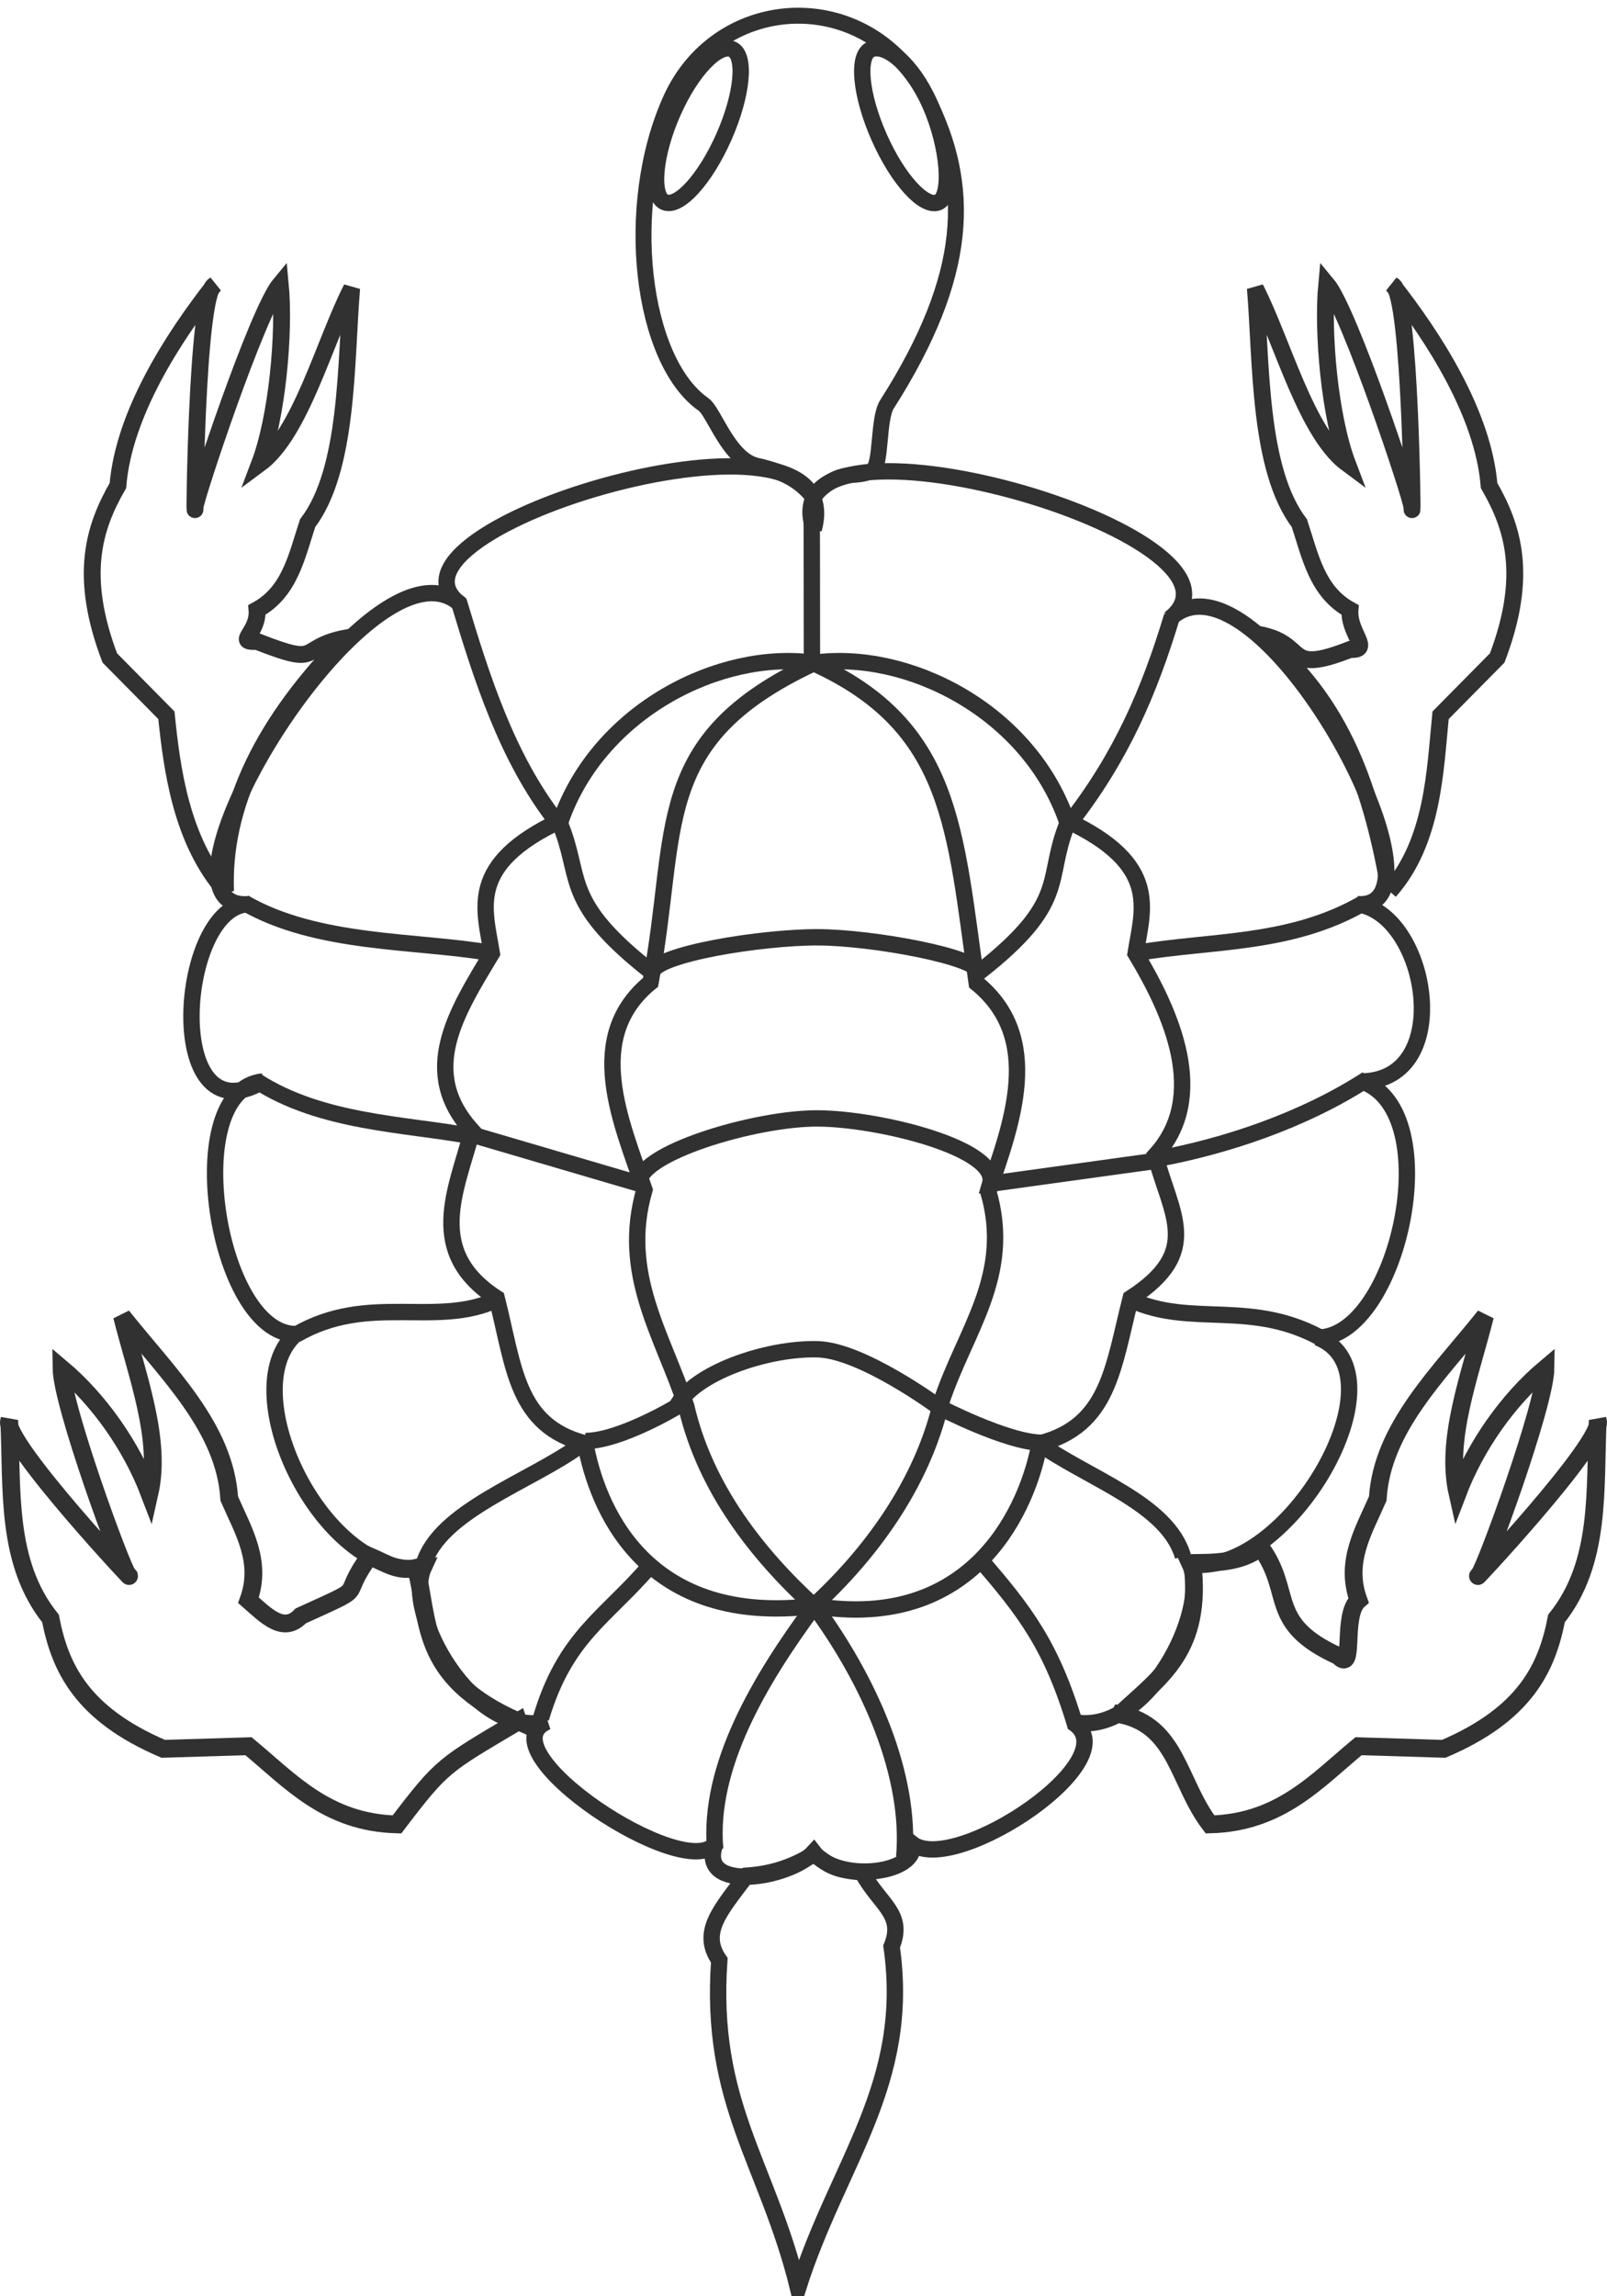 <?xml version="1.0" encoding="UTF-8" standalone="no"?>
<svg
   xmlns:dc="http://purl.org/dc/elements/1.1/"
   xmlns:cc="http://creativecommons.org/ns#"
   xmlns:rdf="http://www.w3.org/1999/02/22-rdf-syntax-ns#"
   xmlns:svg="http://www.w3.org/2000/svg"
   xmlns="http://www.w3.org/2000/svg"
   xmlns:xlink="http://www.w3.org/1999/xlink"
   xmlns:sodipodi="http://sodipodi.sourceforge.net/DTD/sodipodi-0.dtd"
   xmlns:inkscape="http://www.inkscape.org/namespaces/inkscape"
   height="505.742"
   width="354.025"
   version="1.0"
   id="svg2"
   sodipodi:version="0.32"
   inkscape:version="0.91 r13725"
   sodipodi:docname="tortue.svg"
   inkscape:export-filename="/Users/olivier/Desktop/Blason Rouge/Blason_Vide_3D.png"
   inkscape:export-xdpi="144"
   inkscape:export-ydpi="144"
   inkscape:output_extension="org.inkscape.output.svg.inkscape">
  <sodipodi:namedview
     inkscape:window-height="748"
     inkscape:window-width="1152"
     inkscape:pageshadow="2"
     inkscape:pageopacity="0.0"
     guidetolerance="10.0"
     gridtolerance="10.0"
     objecttolerance="10.0"
     borderopacity="1.0"
     bordercolor="#666666"
     pagecolor="#ffffff"
     id="base"
     showgrid="false"
     height="660px"
     inkscape:zoom="1.2960402"
     inkscape:cx="193.43059"
     inkscape:cy="307.08164"
     inkscape:window-x="117"
     inkscape:window-y="24"
     inkscape:current-layer="layer8"
     showguides="true"
     inkscape:guide-bbox="true"
     inkscape:window-maximized="0" />
  <desc
     id="desc4" />
  <defs
     id="defs6">
    <linearGradient
       id="linearGradient2893">
      <stop
         style="stop-color:white;stop-opacity:0.314;"
         offset="0"
         id="stop2895" />
      <stop
         id="stop2897"
         offset="0.19"
         style="stop-color:white;stop-opacity:0.251;" />
      <stop
         style="stop-color:#6b6b6b;stop-opacity:0.125;"
         offset="0.6"
         id="stop2901" />
      <stop
         style="stop-color:black;stop-opacity:0.125;"
         offset="1"
         id="stop2899" />
    </linearGradient>
    <radialGradient
       inkscape:collect="always"
       xlink:href="#linearGradient2893"
       id="radialGradient3163"
       gradientUnits="userSpaceOnUse"
       gradientTransform="matrix(1.353,0,0,1.349,-77.178,-84.247)"
       cx="221.445"
       cy="226.331"
       fx="221.445"
       fy="226.331"
       r="300" />
  </defs>
  <g
     inkscape:groupmode="layer"
     id="layer8"
     inkscape:label="Meubles"
     style="display:inline"
     transform="translate(-123.293,-59.63)">
    <path
       inkscape:connector-curvature="0"
       style="fill:none;fill-opacity:1;fill-rule:evenodd;stroke:#313131;stroke-width:3.605;stroke-linecap:butt;stroke-linejoin:miter;stroke-miterlimit:4;stroke-dasharray:none;stroke-opacity:1"
       d="m 287.719,472.759 c -5.686,7.579 -10.257,12.455 -5.966,18.608 -2.231,31.637 10.514,44.454 17.355,72.203 8.782,-27.638 24.933,-44.945 20.609,-75.204 2.95,-7.231 -2.594,-9.147 -6.508,-16.379 -7.541,-0.516 -7.844,-2.479 -10.716,-3.929 -5.568,3.369 -10.218,4.368 -14.774,4.701 z"
       id="f102"
       sodipodi:nodetypes="ccccccc" />
    <path
       style="fill:none;fill-opacity:1;fill-rule:evenodd;stroke:#313131;stroke-width:3.92;stroke-linecap:butt;stroke-linejoin:miter;stroke-miterlimit:4;stroke-opacity:1"
       d="m 370.064,437.211 c 12.515,2.502 12.743,14.982 19.797,24.242 15.43,-0.38 23.444,-9.544 32.713,-17.223 l 18.78,0.574 c 18.07,-7.713 22.746,-17.964 24.838,-28.705 9.9,-12.373 8.382,-28.353 9.087,-43.631 1.876,4.445 -30.505,38.812 -26.049,33.872 1.3,-1.442 14.427,-37.151 14.539,-45.354 -8.222,6.915 -15.381,17.041 -19.386,27.557 -2.687,-11.898 2.692,-25.707 6.058,-39.039 -10.116,12.688 -22.674,24.604 -23.626,40.187 -3.075,7.07 -7.336,13.858 -4.241,22.39 -3.837,3.352 -0.587,16.338 -4.424,12.303 -15.95,-7.273 -9.807,-13.971 -17.145,-23.964 -4.413,3.559 -10.597,3.39 -15.01,3.459 2.221,19.233 -6.931,24.936 -15.931,33.333 z"
       id="f301"
       inkscape:connector-curvature="0"
       sodipodi:nodetypes="cccccccccccccccc" />
    <path
       style="fill:none;fill-opacity:1;fill-rule:evenodd;stroke:#313131;stroke-width:3.512;stroke-linecap:butt;stroke-linejoin:miter;stroke-miterlimit:4;stroke-dasharray:none;stroke-opacity:1"
       d="m 278.271,148.701 c -13.746,-9.62 -17.813,-43.736 -7.201,-67.223 10.751,-23.794 43.948,-25.234 56.581,0 9.556,19.088 9.291,38.55 -8.968,67.223 -2.025,3.179 -1.143,13.453 -3.192,14.523 -4.222,2.205 -6.62,-1.028 -13.101,5.768 -2.408,-2.734 -5.087,-5.162 -12.378,-6.788 -6.186,-1.379 -9.393,-11.861 -11.74,-13.504 z"
       id="f101"
       sodipodi:nodetypes="ssssscss"
       inkscape:connector-curvature="0" />
    <path
       style="fill:none;fill-opacity:1;fill-rule:evenodd;stroke:#313131;stroke-width:3.712;stroke-linecap:butt;stroke-linejoin:miter;stroke-miterlimit:4;stroke-opacity:1"
       d="m 172.982,255.928 c -9.72,-10.988 -11.814,-26.784 -13.029,-38.762 l -12.474,-12.625 c -6.873,-18.114 -3.527,-28.76 1.79,-37.965 1.292,-15.805 12.189,-32.615 21.217,-44.132 -3.969,1.906 -4.407,55.524 -4.215,48.865 0.056,-1.944 13.749,-43.162 18.768,-49.161 1.013,10.701 -0.652,29.309 -4.595,39.68 9.118,-6.723 14.218,-26.753 20.321,-38.714 -1.347,16.182 -0.641,39.832 -9.698,51.741 -2.403,7.238 -3.868,15.097 -11.16,19.106 0.395,5.084 -5.006,7.184 -0.026,6.935 14.805,5.825 8.697,1.353 19.634,-0.766 -18.19,18.42 -27.255,37.015 -26.532,55.799 z"
       id="f302"
       inkscape:connector-curvature="0"
       sodipodi:nodetypes="cccccccccccccc" />
    <path
       style="fill:none;fill-opacity:1;fill-rule:evenodd;stroke:#313131;stroke-width:3.712;stroke-linecap:butt;stroke-linejoin:miter;stroke-miterlimit:4;stroke-opacity:1"
       d="m 429.401,255.928 c 9.72,-10.988 10.043,-26.784 11.258,-38.762 l 12.474,-12.625 c 6.873,-18.114 3.527,-28.76 -1.79,-37.965 -1.292,-15.805 -12.189,-32.615 -21.217,-44.132 3.969,1.906 4.407,55.524 4.215,48.865 -0.056,-1.944 -13.749,-43.162 -18.768,-49.161 -1.013,10.701 0.652,29.309 4.595,39.68 -9.118,-6.723 -14.218,-26.753 -20.321,-38.714 1.347,16.182 0.641,39.832 9.698,51.741 2.403,7.238 3.868,15.097 11.16,19.106 -0.395,5.084 5.006,8.956 0.026,8.707 -14.805,5.825 -9.118,-1.191 -20.055,-3.309 18.568,14.475 25.002,34.929 28.725,56.57 z"
       id="f303"
       inkscape:connector-curvature="0"
       sodipodi:nodetypes="ccccccccccccccc" />
    <path
       style="fill:none;fill-opacity:1;fill-rule:evenodd;stroke:#313131;stroke-width:3.605;stroke-linecap:butt;stroke-linejoin:miter;stroke-miterlimit:4;stroke-opacity:1"
       d="m 302.554,176.209 c -10.503,-30.788 101.291,1.442 78.509,19.656 19.471,-18.253 64.183,64.606 41.218,62.911 15.522,2.078 21.779,38.596 1.11,39.048 18.931,6.877 7.716,56.368 -9.787,56.403 19.634,7.813 -6.652,53.181 -28.202,49.895 4.613,9.949 -9.657,38.536 -26.032,34.71 13.664,7.862 -25.819,34.187 -35.163,26.853 1.663,6.595 -16.266,8.884 -21.653,1.891 -5.387,5.908 -25.884,9.077 -21.653,-1.891 -6.632,8.962 -51.287,-20.617 -37.081,-26.853 -16.376,3.827 -31.796,-23.993 -27.183,-33.943 -21.549,3.286 -42.412,-38.735 -28.202,-51.429 -17.503,-0.035 -25.809,-53.68 -7.275,-55.636 -22.222,13.016 -18.631,-39.048 -2.936,-39.048 -25.677,2.237 27.115,-84.232 46.587,-65.979 -22.782,-16.587 86.619,-49.003 77.743,-16.588 z"
       id="f201"
       sodipodi:nodetypes="ccccccccccccccccc"
       inkscape:connector-curvature="0" />
    <path
       style="fill:none;fill-opacity:1;fill-rule:evenodd;stroke:#313131;stroke-width:3.92;stroke-linecap:butt;stroke-linejoin:miter;stroke-miterlimit:4;stroke-opacity:1"
       d="m 237.44,438.754 c -16.445,9.757 -16.625,9.485 -26.691,22.699 -15.43,-0.38 -23.444,-9.544 -32.713,-17.223 l -18.78,0.574 c -18.07,-7.713 -22.746,-17.964 -24.838,-28.705 -9.9,-12.373 -8.382,-28.353 -9.087,-43.631 -1.876,4.445 30.505,38.812 26.049,33.872 -1.3,-1.442 -14.427,-37.151 -14.539,-45.354 8.222,6.915 15.381,17.041 19.386,27.557 2.687,-11.898 -2.692,-25.707 -6.058,-39.039 10.116,12.688 22.674,24.604 23.626,40.187 3.075,7.07 7.336,13.858 4.241,22.39 3.837,3.352 7.673,7.48 11.51,3.445 15.95,-7.273 7.843,-3.148 15.181,-13.141 3.907,1.699 6.27,3.441 10.177,2.589 3.097,10.985 0.322,24.11 22.536,33.781 z"
       id="f304"
       inkscape:connector-curvature="0"
       sodipodi:nodetypes="ccccccsccccccccc" />
    <path
       style="fill:none;fill-opacity:1;fill-rule:evenodd;stroke:#313131;stroke-width:3.605;stroke-linecap:butt;stroke-linejoin:miter;stroke-miterlimit:4;stroke-opacity:1"
       d="m 322.491,468.687 c 1.618,-18.164 -7.797,-39.102 -19.797,-55.338"
       id="l102"
       inkscape:connector-curvature="0"
       sodipodi:nodetypes="cc" />
    <path
       style="fill:none;fill-opacity:1;fill-rule:evenodd;stroke:#313131;stroke-width:3.605;stroke-linecap:butt;stroke-linejoin:miter;stroke-miterlimit:4;stroke-opacity:1"
       d="m 304.413,413.603 c 34.043,4.573 45.43,-22.41 47.907,-36.055 15.252,-3.91 16.182,-16.719 20.066,-31.998 15.921,-10.277 8.844,-18.416 5.423,-31.456 11.876,-13.016 3.492,-31.456 -4.339,-44.472 1.534,-9.762 5.593,-19.524 -15.185,-29.286 -8.53,-24.251 -35.163,-37.564 -55.731,-34.71 -20.568,-2.854 -47.201,10.459 -55.731,34.71 -20.778,9.762 -16.72,19.524 -15.185,29.286 -7.83,13.016 -16.215,26.032 -4.339,39.048 -3.421,13.04 -10.498,26.602 5.423,36.879 3.884,15.279 4.271,28.088 19.524,31.998 2.482,13.677 12.596,39.691 48.863,35.972"
       id="l103"
       inkscape:connector-curvature="0" />
    <path
       style="fill:none;fill-opacity:1;fill-rule:evenodd;stroke:#313131;stroke-width:3.605;stroke-linecap:butt;stroke-linejoin:miter;stroke-miterlimit:4;stroke-opacity:1"
       d="m 302.684,413.342 c -12,16.236 -23.456,35.409 -21.838,53.573"
       id="l104"
       inkscape:connector-curvature="0" />
    <path
       style="fill:none;fill-opacity:1;fill-rule:evenodd;stroke:#313131;stroke-width:3.605;stroke-linecap:butt;stroke-linejoin:miter;stroke-miterlimit:4;stroke-opacity:1"
       d="m 224.325,192.002 c 5.08,16.878 10.58,34.332 21.413,48.334"
       id="l105"
       inkscape:connector-curvature="0"
       sodipodi:nodetypes="cc" />
    <path
       style="fill:none;fill-opacity:1;fill-rule:evenodd;stroke:#313131;stroke-width:3.605;stroke-linecap:butt;stroke-linejoin:miter;stroke-miterlimit:4;stroke-opacity:1"
       d="m 177.1,258.46 c 16.098,9.325 38.055,8.241 54.154,11.031"
       id="l106"
       inkscape:connector-curvature="0"
       sodipodi:nodetypes="cc" />
    <path
       style="fill:none;fill-opacity:1;fill-rule:evenodd;stroke:#313131;stroke-width:3.605;stroke-linecap:butt;stroke-linejoin:miter;stroke-miterlimit:4;stroke-opacity:1"
       d="m 179.823,297.728 c 14.316,9.266 32.908,9.447 47.224,12.126"
       id="l107"
       inkscape:connector-curvature="0"
       sodipodi:nodetypes="cc" />
    <path
       style="fill:none;fill-opacity:1;fill-rule:evenodd;stroke:#313131;stroke-width:3.605;stroke-linecap:butt;stroke-linejoin:miter;stroke-miterlimit:4;stroke-opacity:1"
       d="m 188.472,353.605 c 16.086,-9.336 30.806,-1.424 44.316,-7.737"
       id="l108"
       inkscape:connector-curvature="0"
       sodipodi:nodetypes="cc" />
    <path
       style="fill:none;fill-opacity:1;fill-rule:evenodd;stroke:#313131;stroke-width:3.605;stroke-linecap:butt;stroke-linejoin:miter;stroke-miterlimit:4;stroke-opacity:1"
       d="m 216.622,404.204 c 3.404,-11.736 23.441,-18.211 34.408,-26.18"
       id="l109"
       inkscape:connector-curvature="0" />
    <path
       style="fill:none;fill-opacity:1;fill-rule:evenodd;stroke:#313131;stroke-width:3.605;stroke-linecap:butt;stroke-linejoin:miter;stroke-miterlimit:4;stroke-opacity:1"
       d="m 242.457,438.092 c 5.333,-18.001 14.217,-22.147 23.89,-33.428"
       id="l110"
       inkscape:connector-curvature="0" />
    <path
       style="fill:none;fill-opacity:1;fill-rule:evenodd;stroke:#313131;stroke-width:3.605;stroke-linecap:butt;stroke-linejoin:miter;stroke-miterlimit:4;stroke-opacity:1"
       d="m 381.508,195.3 c -5.08,16.878 -11.305,31.035 -22.137,45.036"
       id="l111"
       inkscape:connector-curvature="0"
       sodipodi:nodetypes="cc" />
    <path
       style="fill:none;fill-opacity:1;fill-rule:evenodd;stroke:#313131;stroke-width:3.605;stroke-linecap:butt;stroke-linejoin:miter;stroke-miterlimit:4;stroke-opacity:1"
       d="m 423.65,258.526 c -16.098,9.325 -33.698,8.175 -49.797,10.965"
       id="l112"
       inkscape:connector-curvature="0"
       sodipodi:nodetypes="cc" />
    <path
       style="fill:none;fill-opacity:1;fill-rule:evenodd;stroke:#313131;stroke-width:3.605;stroke-linecap:butt;stroke-linejoin:miter;stroke-miterlimit:4;stroke-opacity:1"
       d="m 424.486,297.3 c -14.316,9.266 -31.446,14.789 -45.763,17.468"
       id="l113"
       inkscape:connector-curvature="0"
       sodipodi:nodetypes="cc" />
    <path
       style="fill:none;fill-opacity:1;fill-rule:evenodd;stroke:#313131;stroke-width:3.605;stroke-linecap:butt;stroke-linejoin:miter;stroke-miterlimit:4;stroke-opacity:1"
       d="m 415.262,354.863 c -16.086,-9.336 -29.432,-2.682 -42.942,-8.995"
       id="l114"
       inkscape:connector-curvature="0" />
    <path
       style="fill:none;fill-opacity:1;fill-rule:evenodd;stroke:#313131;stroke-width:3.605;stroke-linecap:butt;stroke-linejoin:miter;stroke-miterlimit:4;stroke-opacity:1"
       d="m 383.895,402.418 c -3.404,-11.736 -21.152,-17.192 -32.117,-25.161"
       id="l115"
       inkscape:connector-curvature="0" />
    <path
       style="fill:none;fill-opacity:1;fill-rule:evenodd;stroke:#313131;stroke-width:3.605;stroke-linecap:butt;stroke-linejoin:miter;stroke-miterlimit:4;stroke-opacity:1"
       d="M 360.268,439.874 C 354.935,421.872 348.911,414.373 339.238,403.092"
       id="l116"
       inkscape:connector-curvature="0"
       sodipodi:nodetypes="cc" />
    <path
       style="fill:none;fill-opacity:1;fill-rule:evenodd;stroke:#313131;stroke-width:3.605;stroke-linecap:butt;stroke-linejoin:miter;stroke-miterlimit:4;stroke-opacity:1"
       d="m 302.554,205.713 c 30.73,13.963 31.044,36.585 35.913,70.464 14.854,12.147 7.71,30.929 2.572,45.931 5.347,18.511 -5.185,30.534 -10.413,46.402 -4.225,18.192 -15.876,33.656 -28.072,44.832 -12.196,-11.176 -23.847,-25.738 -28.072,-43.929 -5.228,-15.867 -14.567,-29.215 -9.22,-47.726 -5.138,-15.003 -13.52,-33.547 1.334,-45.694 6.413,-33.747 -0.363,-53.288 35.958,-70.28 z"
       id="l117"
       inkscape:connector-curvature="0"
       sodipodi:nodetypes="ccccccccc" />
    <path
       style="fill:none;fill-opacity:1;fill-rule:evenodd;stroke:#313131;stroke-width:3.605;stroke-linecap:butt;stroke-linejoin:miter;stroke-miterlimit:4;stroke-opacity:1"
       d="m 352.862,377.391 c -7.593,0 -22.775,-7.888 -22.775,-7.888 0,0 -16.787,-12.41 -26.612,-12.696 -11.212,-0.327 -27.442,5.253 -31.163,12.696 0,0 -12.474,7.502 -20.066,7.502"
       id="l118"
       inkscape:connector-curvature="0"
       sodipodi:nodetypes="ccacc" />
    <path
       style="fill:none;fill-opacity:1;fill-rule:evenodd;stroke:#313131;stroke-width:3.605;stroke-linecap:butt;stroke-linejoin:miter;stroke-miterlimit:4;stroke-opacity:1"
       d="m 378.894,315.179 -37.481,5.182 c 2.201,-7.752 -24.411,-14.324 -37.937,-14.402 -13.951,-0.081 -40.116,7.859 -39.298,14.402 l -37.964,-11.148"
       id="l119"
       inkscape:connector-curvature="0"
       sodipodi:nodetypes="ccacc" />
    <path
       style="fill:none;fill-opacity:1;fill-rule:evenodd;stroke:#313131;stroke-width:3.605;stroke-linecap:butt;stroke-linejoin:miter;stroke-miterlimit:4;stroke-opacity:1"
       d="m 358.286,241.421 c -4.771,12.079 0.476,16.875 -19.354,32.377 0,-3.376 -23.359,-7.694 -35.456,-7.731 -12.447,-0.038 -35.866,3.731 -36.532,7.731 -18.877,-14.757 -15.725,-20.003 -19.494,-30.698 -0.19,-0.54 -0.398,-1.099 -0.627,-1.679"
       id="l120"
       inkscape:connector-curvature="0"
       sodipodi:nodetypes="ccacsc" />
    <path
       style="fill:none;fill-opacity:1;fill-rule:evenodd;stroke:#313131;stroke-width:3.605;stroke-linecap:butt;stroke-linejoin:miter;stroke-miterlimit:4;stroke-opacity:1"
       d="m 302.122,171.005 0.043,35.981"
       id="l101" />
    <path
       style="display:inline;fill:none;fill-opacity:1;stroke:#313131;stroke-width:3.605;stroke-miterlimit:4;stroke-dasharray:none;stroke-opacity:1"
       inkscape:transform-center-x="10.71152"
       inkscape:transform-center-y="-4.7383184"
       d="m 282.76,89.794 c -4.113,9.297 -9.959,15.723 -13.058,14.352 -3.099,-1.371 -2.277,-10.496 1.835,-19.793 4.113,-9.297 9.959,-15.246 13.058,-13.875 3.099,1.371 2.277,10.019 -1.835,19.316 z"
       id="f401-8"
       inkscape:connector-curvature="0"
       sodipodi:nodetypes="sssss" />
    <path
       style="display:inline;fill:none;fill-opacity:1;stroke:#313131;stroke-width:3.605;stroke-miterlimit:4;stroke-dasharray:none;stroke-opacity:1"
       d="m 316.957,89.824 c 4.113,9.297 9.959,15.723 13.058,14.352 3.099,-1.371 2.277,-12.268 -1.835,-21.565 -4.113,-9.297 -9.959,-13.474 -13.058,-12.103 -3.099,1.371 -2.277,10.019 1.835,19.316 z"
       id="f402-7"
       inkscape:connector-curvature="0"
       sodipodi:nodetypes="sssss" />
  </g>
</svg>
